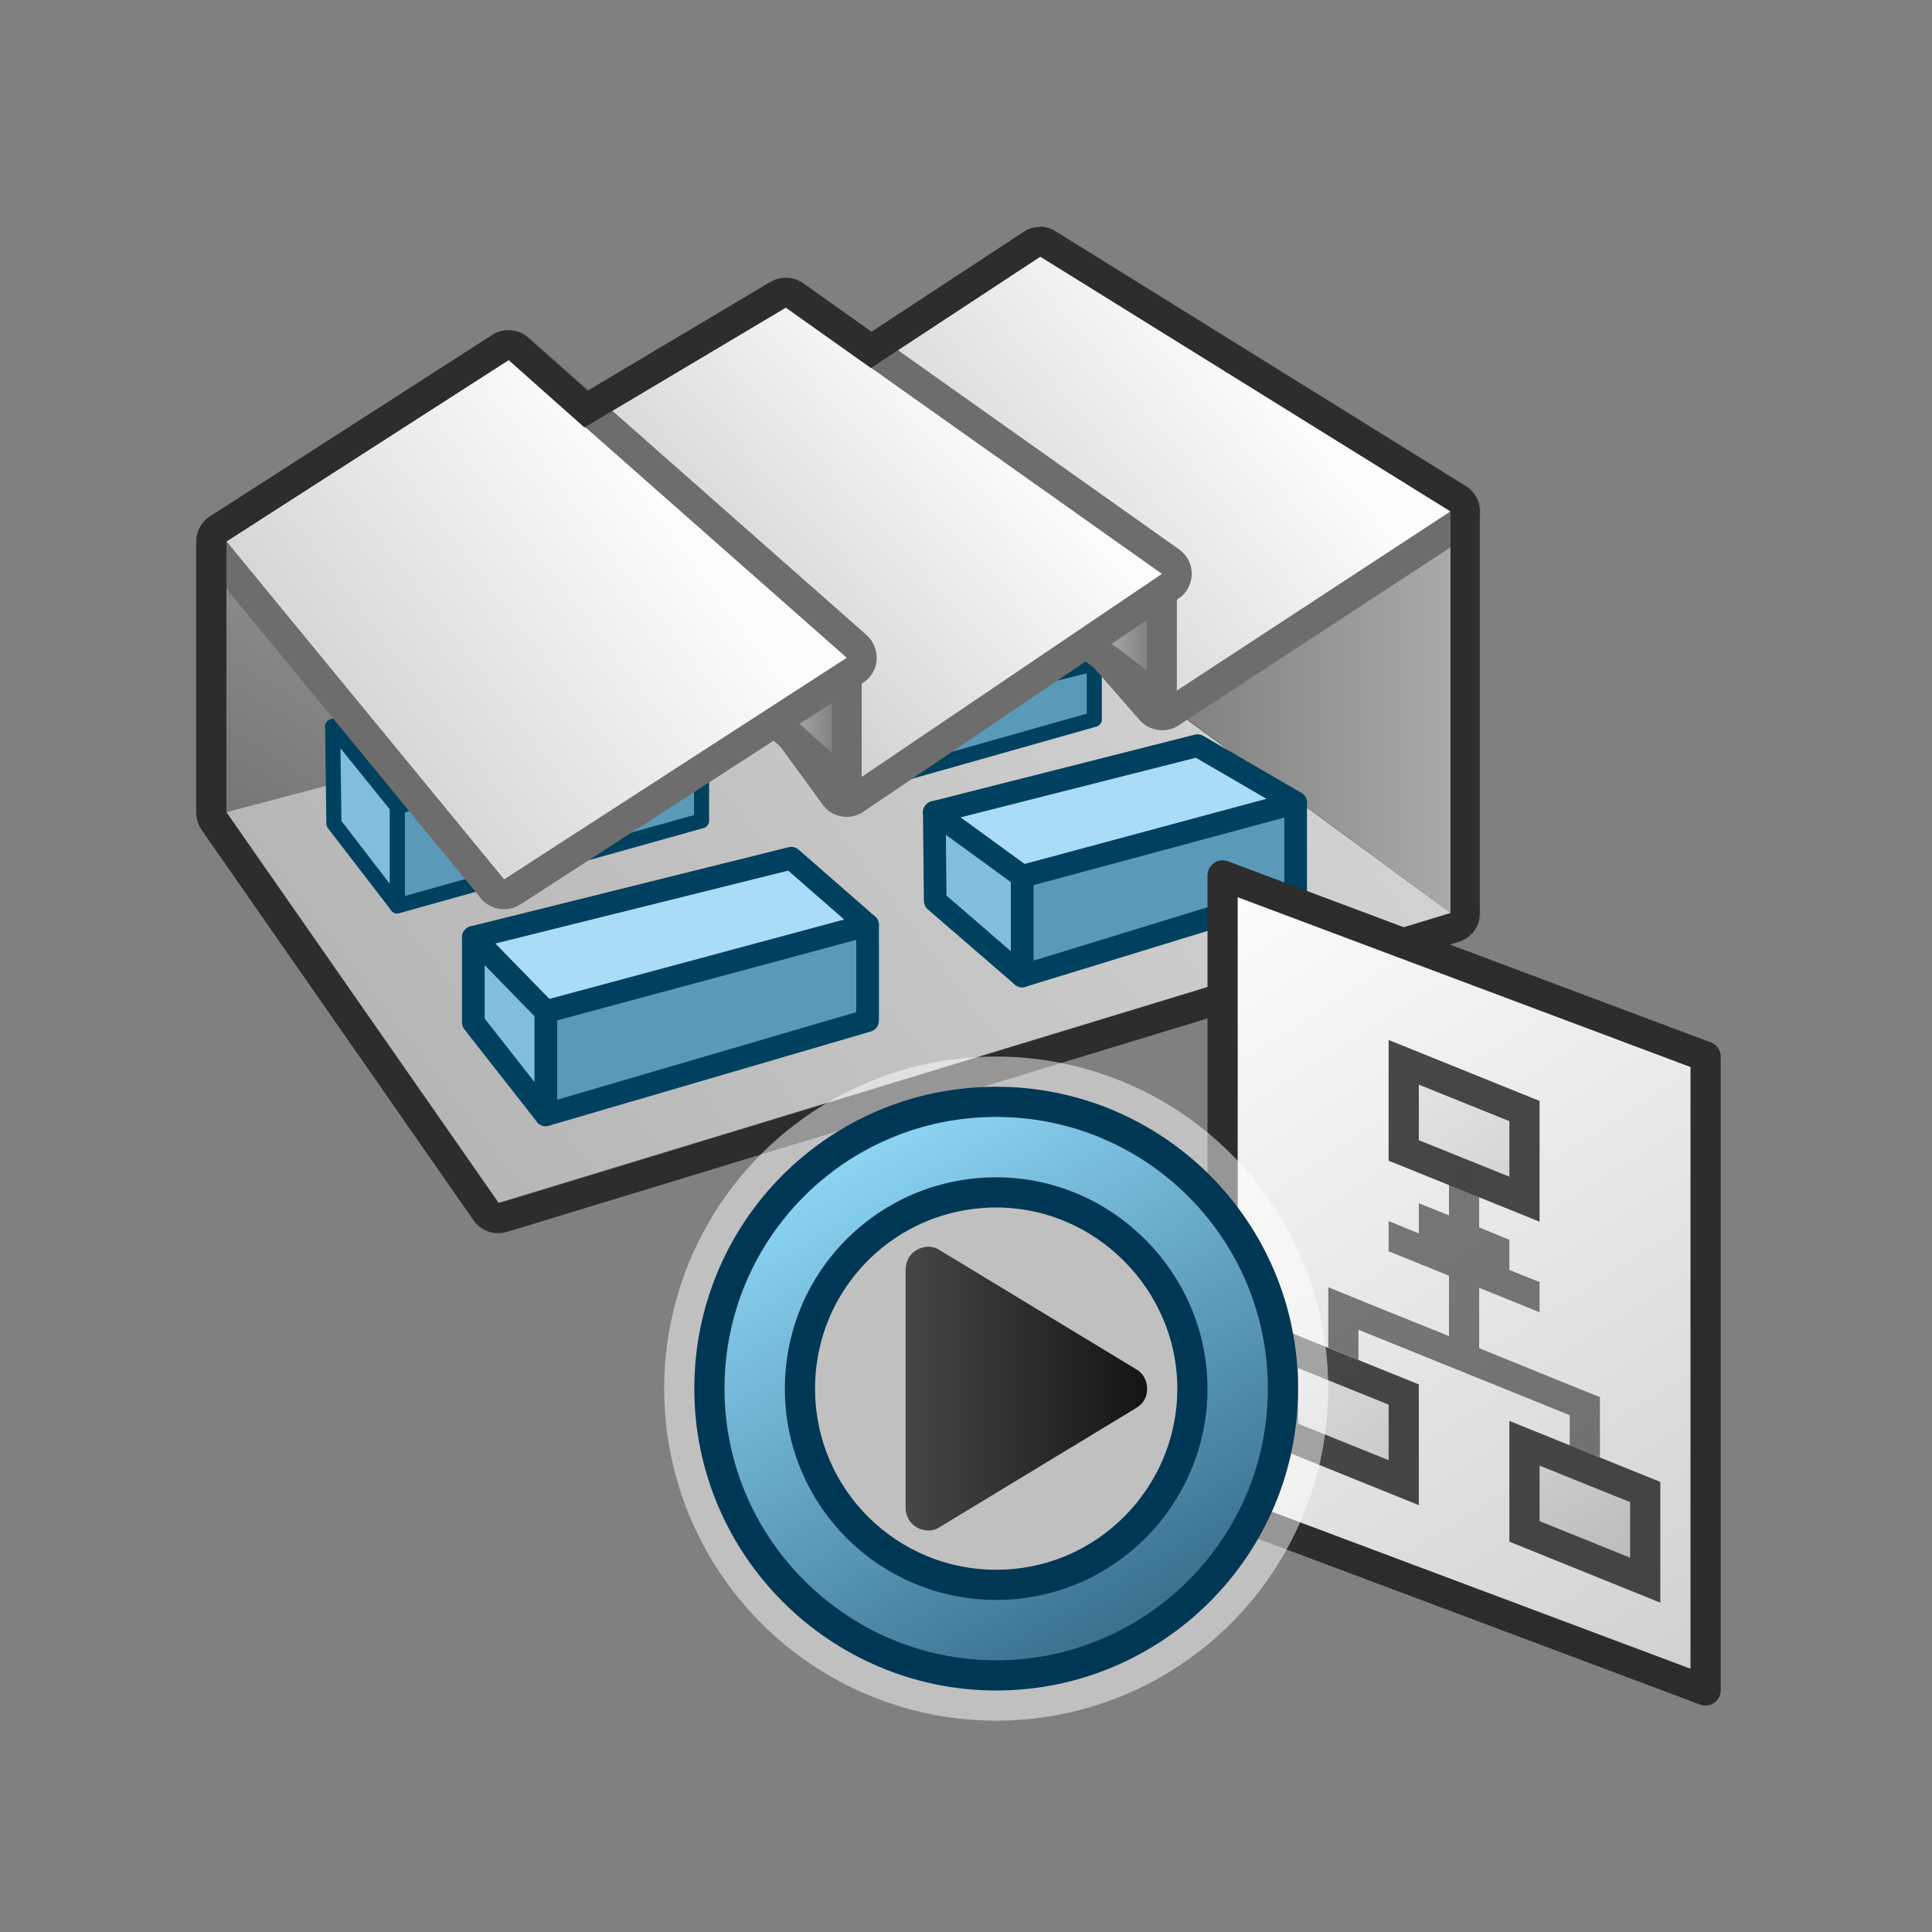 <?xml version="1.0" encoding="UTF-8"?><svg xmlns="http://www.w3.org/2000/svg" xmlns:xlink="http://www.w3.org/1999/xlink" viewBox="0 0 64 64"><rect x="0" y="0" width="64" height="64" fill="#808080" stroke="none"/><defs><style>.cls-1{fill:url(#linear-gradient-12);}.cls-1,.cls-2,.cls-3,.cls-4,.cls-5,.cls-6,.cls-7,.cls-8,.DARK_GREY_Fill_3,.cls-9,.cls-10,.cls-11,.cls-12,.cls-13{stroke-width:0px;}.cls-14{fill:url(#linear-gradient-11);}.cls-14,.Blue_RIGHT_FRONT_SINGLE,.cls-15,.cls-16,.cls-17,.De-emphasized_WHITE_for_Vector_Highlights_6,.cls-18,.cls-19,.cls-20,.cls-21,.cls-22,.cls-23,.cls-24,.cls-25{stroke-linejoin:round;}.cls-14,.cls-15,.cls-16,.cls-17,.cls-19,.cls-20,.cls-21,.cls-22,.cls-23,.cls-25{stroke-linecap:round;}.cls-14,.cls-20{stroke:#6d6d6d;stroke-width:.99px;}.cls-26{opacity:.9;}.cls-2{fill:url(#linear-gradient-15);}.cls-3{fill:url(#linear-gradient-5);}.Blue_RIGHT_FRONT_SINGLE{fill:url(#linear-gradient);stroke:#003755;}.cls-15{fill:#aadcfa;}.cls-15,.cls-16,.cls-17,.cls-18,.cls-19,.cls-21,.cls-22,.cls-23,.cls-24{stroke:#00415f;}.cls-15,.cls-18,.cls-19,.cls-21,.cls-24{stroke-width:.75px;}.cls-16,.cls-17,.cls-22,.cls-23{stroke-width:.5px;}.cls-16,.cls-19,.cls-24{fill:#5a9ab8;}.cls-4,.cls-7{fill:#343434;}.cls-17{fill:url(#linear-gradient-7);}.cls-5{fill:#2d2d2d;}.De-emphasized_WHITE_for_Vector_Highlights_6{fill:#fff;opacity:.5;stroke:#fff;stroke-width:3px;}.cls-6{fill:url(#linear-gradient-16);}.cls-18,.cls-21,.cls-23{fill:#82bddb;}.cls-7{opacity:.7;}.cls-8{fill:url(#linear-gradient-14);}.DARK_GREY_Fill_3{fill:url(#linear-gradient-2);}.cls-20{fill:url(#linear-gradient-9);}.cls-9{fill:url(#linear-gradient-3);}.cls-22{fill:url(#linear-gradient-6);}.cls-10{fill:url(#linear-gradient-8);}.cls-11{fill:#6d6d6d;}.cls-12{fill:url(#linear-gradient-10);}.cls-13{fill:url(#linear-gradient-4);}.cls-25{fill:url(#linear-gradient-13);stroke:#2d2d2d;}</style><linearGradient id="linear-gradient" x1="28.25" y1="37.77" x2="37.75" y2="54.23" gradientUnits="userSpaceOnUse"><stop offset="0" stop-color="#8cd7f5"/><stop offset="1" stop-color="#376e8c"/></linearGradient><linearGradient id="linear-gradient-2" x1="30" y1="46" x2="38" y2="46" gradientUnits="userSpaceOnUse"><stop offset="0" stop-color="#464646"/><stop offset="1" stop-color="#141414"/></linearGradient><linearGradient id="linear-gradient-3" x1="76.85" y1="-9.1" x2="12.82" y2="40.06" gradientUnits="userSpaceOnUse"><stop offset="0" stop-color="#fcfcfc"/><stop offset="1" stop-color="#b3b3b3"/></linearGradient><linearGradient id="linear-gradient-4" x1="23.38" y1="4.03" x2="8.1" y2="28.4" gradientUnits="userSpaceOnUse"><stop offset="0" stop-color="#c9c9c9"/><stop offset="1" stop-color="#737373"/></linearGradient><linearGradient id="linear-gradient-5" x1="37.2" y1="23.59" x2="66.39" y2="23.59" gradientUnits="userSpaceOnUse"><stop offset="0" stop-color="#787878"/><stop offset="1" stop-color="#fcfcfc"/></linearGradient><linearGradient id="linear-gradient-6" x1="26.46" y1="22.08" x2="36.25" y2="22.08" gradientUnits="userSpaceOnUse"><stop offset=".1" stop-color="#195a72"/><stop offset=".5" stop-color="#5a9cb5"/><stop offset="1" stop-color="#93d2f0"/></linearGradient><linearGradient id="linear-gradient-7" x1="6.64" y1="24.6" x2="18.87" y2="24.6" xlink:href="#linear-gradient-6"/><linearGradient id="linear-gradient-8" x1="41.48" y1="11.97" x2="25.64" y2="25.53" xlink:href="#linear-gradient-3"/><linearGradient id="linear-gradient-9" x1="35.6" y1="21.1" x2="38.49" y2="21.1" xlink:href="#linear-gradient-4"/><linearGradient id="linear-gradient-10" x1="32.36" y1="13.4" x2="18.16" y2="26.56" xlink:href="#linear-gradient-3"/><linearGradient id="linear-gradient-11" x1="25.28" y1="23.93" x2="28.05" y2="23.93" xlink:href="#linear-gradient-4"/><linearGradient id="linear-gradient-12" x1="21.88" y1="16.75" x2="3.18" y2="30.94" xlink:href="#linear-gradient-3"/><linearGradient id="linear-gradient-13" x1="39.12" y1="27.93" x2="63.23" y2="65.37" gradientUnits="userSpaceOnUse"><stop offset="0" stop-color="#fff"/><stop offset="1" stop-color="#bfbfbf"/></linearGradient><linearGradient id="linear-gradient-14" x1="44.9" y1="223.33" x2="54.16" y2="232.15" gradientTransform="translate(0 -208.89) rotate(22) scale(1.08 .93) skewX(19.15)" gradientUnits="userSpaceOnUse"><stop offset="0" stop-color="#f0f0f0"/><stop offset="1" stop-color="#b3b3b3"/></linearGradient><linearGradient id="linear-gradient-15" x1="39.35" y1="232.86" x2="48.62" y2="241.68" xlink:href="#linear-gradient-14"/><linearGradient id="linear-gradient-16" x1="45.11" y1="230.73" x2="54.37" y2="239.54" xlink:href="#linear-gradient-14"/></defs><g id="Layer_5"><path class="cls-9" d="m16.52,40.34c-.16,0-.31-.08-.41-.21l-9.02-12.95c-.09-.13-.11-.3-.06-.45.06-.15.18-.27.34-.31l26.43-7s.08-.02.13-.02c.1,0,.21.03.29.1l14.12,10.34c.15.11.23.3.2.48s-.17.34-.34.39l-31.53,9.6s-.1.02-.14.02Z"/><path class="cls-11" d="m33.93,19.9l14.12,10.34-31.53,9.6-9.02-12.94,26.43-7m0-.99c-.08,0-.17.01-.25.03l-26.43,7c-.31.08-.56.31-.68.62-.11.3-.07.64.12.91l9.02,12.94c.19.27.49.42.81.42.1,0,.19-.01.29-.04l31.53-9.6c.36-.11.62-.41.69-.78.06-.37-.09-.74-.39-.96l-14.12-10.34c-.17-.13-.38-.19-.59-.19h0Z"/><polygon class="cls-13" points="7.5 17.97 7.5 26.9 17.91 24.15 7.5 17.97"/><polygon class="cls-3" points="48.05 16.94 48.05 30.24 32.42 18.72 48.05 16.94"/><polygon class="cls-19" points="42.92 26.59 42.92 29.55 33.86 32.33 33.86 29.03 42.92 26.59"/><polygon class="cls-15" points="30.95 26.91 33.86 29.03 42.92 26.59 39.67 24.7 30.95 26.91"/><polygon class="cls-21" points="30.95 26.91 30.98 29.84 33.86 32.33 33.86 29.03 30.95 26.91"/><polygon class="cls-24" points="28.74 30.64 18.08 33.51 18.08 36.93 28.74 33.81 28.74 30.64"/><polygon class="cls-15" points="26.21 28.43 15.68 31.05 18.08 33.51 28.74 30.64 26.21 28.43"/><polygon class="cls-18" points="18.08 36.93 18.08 33.51 15.68 31.05 15.68 33.87 18.08 36.93"/><polygon class="cls-16" points="28.65 25.98 36.25 23.83 36.25 21.98 28.57 23.89 28.65 25.98"/><polygon class="cls-23" points="26.46 21.71 28.57 23.77 28.57 25.98 26.46 23.54 26.46 21.71"/><polygon class="cls-22" points="33.76 20.28 36.25 21.98 28.57 23.89 26.46 21.71 33.76 20.28"/><polygon class="cls-16" points="23.24 23.91 23.24 27.19 13.16 30.01 13.16 26.72 23.24 23.91"/><polygon class="cls-17" points="11.02 24.07 13.16 26.72 23.24 23.91 21.85 22.47 11.02 24.07"/><polygon class="cls-23" points="13.16 30.01 11.06 27.28 11.02 24.07 13.16 26.72 13.16 30.01"/><path class="cls-10" d="m38.49,23.69c-.14,0-.28-.06-.37-.17l-9.62-11.02c-.09-.11-.14-.25-.12-.39.02-.14.1-.27.22-.35l5.6-3.68c.08-.05.18-.08.27-.08s.18.02.26.07l13.59,8.44c.14.09.23.25.23.42s-.08.33-.22.42l-9.56,6.26c-.08.05-.18.08-.27.08Z"/><path class="cls-11" d="m34.46,8.5l13.59,8.44-9.56,6.26-9.63-11.02,5.6-3.68m0-.99c-.19,0-.38.05-.54.16l-5.6,3.68c-.24.16-.4.41-.44.69-.04.28.05.57.24.79l9.63,11.02c.19.22.47.34.75.34.19,0,.38-.05.54-.16l9.56-6.26c.28-.19.45-.5.45-.84s-.18-.65-.47-.83l-13.59-8.44c-.16-.1-.34-.15-.52-.15h0Z"/><polygon class="cls-20" points="38.49 19 38.49 23.2 35.6 21.02 38.49 19"/><path class="cls-12" d="m28.05,26.56c-.15,0-.3-.07-.4-.2l-8.68-11.91c-.08-.11-.11-.25-.08-.39.03-.14.11-.25.23-.33l6.67-3.97c.08-.05.17-.07.25-.07.1,0,.2.03.29.09l12.45,8.82c.13.09.21.25.21.41,0,.16-.08.31-.22.4l-10.44,7.06c-.08.06-.18.08-.28.08Z"/><path class="cls-11" d="m26.04,10.19l12.45,8.82-10.44,7.06-8.69-11.91,6.67-3.97m0-.99c-.17,0-.35.05-.51.14l-6.67,3.97c-.24.14-.41.38-.46.65-.06.27,0,.56.17.78l8.69,11.91c.19.27.49.41.8.41.19,0,.38-.06.55-.17l10.44-7.06c.27-.18.43-.48.44-.81,0-.32-.15-.63-.42-.82l-12.45-8.82c-.17-.12-.37-.18-.57-.18h0Z"/><polygon class="cls-14" points="28.05 21.79 28.05 26.06 25.28 23.55 28.05 21.79"/><path class="cls-1" d="m16.7,29.63c-.14,0-.29-.06-.38-.18l-9.2-11.2c-.09-.11-.13-.25-.11-.39.02-.14.1-.26.22-.34l9.35-6.01c.08-.05.17-.08.27-.08.12,0,.23.04.33.12l11.19,9.87c.12.1.18.25.17.41-.01.15-.09.29-.22.38l-11.35,7.34c-.08.05-.18.08-.27.08Z"/><path class="cls-11" d="m16.86,11.92l11.19,9.87-11.35,7.34-9.2-11.2,9.35-6.01m0-.99c-.19,0-.37.05-.54.16l-9.35,6.01c-.24.15-.4.4-.44.68-.04.28.03.56.21.78l9.2,11.2c.19.24.48.36.77.36.19,0,.37-.05.54-.16l11.35-7.34c.26-.17.43-.45.45-.76.02-.31-.1-.61-.33-.82l-11.19-9.87c-.19-.16-.42-.25-.66-.25h0Z"/><path class="cls-5" d="m34.46,8.5l13.59,8.44v13.31l-31.53,9.61-9.02-12.95v-8.97s9.35-6.01,9.35-6.01l2.51,2.23,6.67-3.97,2.82,2,5.6-3.68m0-.99c-.19,0-.38.05-.54.16l-5.04,3.31-2.27-1.61c-.17-.12-.37-.18-.57-.18-.17,0-.35.05-.51.14l-6.05,3.6-1.97-1.75c-.19-.17-.42-.25-.66-.25-.19,0-.37.05-.54.16l-9.35,6.01c-.28.18-.45.5-.45.83v8.97c0,.2.06.4.17.57l9.02,12.95c.19.27.49.42.81.42.1,0,.19-.01.29-.04l31.53-9.61c.42-.13.7-.51.7-.95v-13.31c0-.34-.18-.66-.47-.84l-13.59-8.44c-.16-.1-.34-.15-.52-.15h0Z"/></g><g id="Layer_1"><polygon class="cls-25" points="40.5 50 56.5 56 56.5 35 40.5 29 40.5 50"/><g class="cls-26"><polygon class="cls-8" points="46.5 38.11 46.5 35.19 50.5 36.81 50.5 39.73 46.5 38.11"/><path class="cls-4" d="m47,35.93l3,1.21v1.84l-3-1.21v-1.84m-1-1.48v4l5,2.02v-4l-5-2.02h0Z"/><polygon class="cls-2" points="42.5 47.5 42.5 44.58 46.5 46.19 46.5 49.11 42.5 47.5"/><path class="cls-4" d="m43,45.32l3,1.21v1.84l-3-1.21v-1.84m-1-1.48v4l5,2.02v-4l-5-2.02h0Z"/><polygon class="cls-6" points="50.5 50.73 50.5 47.81 54.5 49.42 54.5 52.35 50.5 50.73"/><path class="cls-4" d="m51,48.55l3,1.21v1.84l-3-1.21v-1.84m-1-1.48v4l5,2.02v-4l-5-2.02h0Z"/><polygon class="cls-7" points="52 45.88 49 44.66 49 42.66 51 43.47 51 42.47 50 42.07 50 41.07 49 40.66 49 38.66 48 38.26 48 40.26 47 39.86 47 40.86 46 40.45 46 41.45 48 42.26 48 44.26 45 43.05 44 42.64 44 44.64 45 45.05 45 44.05 52 46.88 52 47.88 53 48.28 53 46.28 52 45.88"/></g></g><g id="Layer_6"><circle class="De-emphasized_WHITE_for_Vector_Highlights_6" cx="33" cy="46" r="9.5"/><path class="Blue_RIGHT_FRONT_SINGLE" d="m33,36.5c5.23,0,9.5,4.23,9.5,9.5s-4.29,9.5-9.5,9.5-9.5-4.25-9.5-9.5,4.24-9.5,9.5-9.5Zm0,16c3.63,0,6.5-2.96,6.5-6.5s-2.92-6.5-6.5-6.5-6.5,2.88-6.5,6.5,2.93,6.5,6.5,6.5Z"/><path class="DARK_GREY_Fill_3" d="m30.76,41.3c.13,0,.26.04.38.12l6.5,3.94c.24.13.36.4.36.64,0,.28-.12.49-.36.64l-6.5,3.94c-.12.08-.25.12-.38.12-.39,0-.76-.29-.76-.76v-7.88c0-.47.37-.76.76-.76Z"/></g></svg>